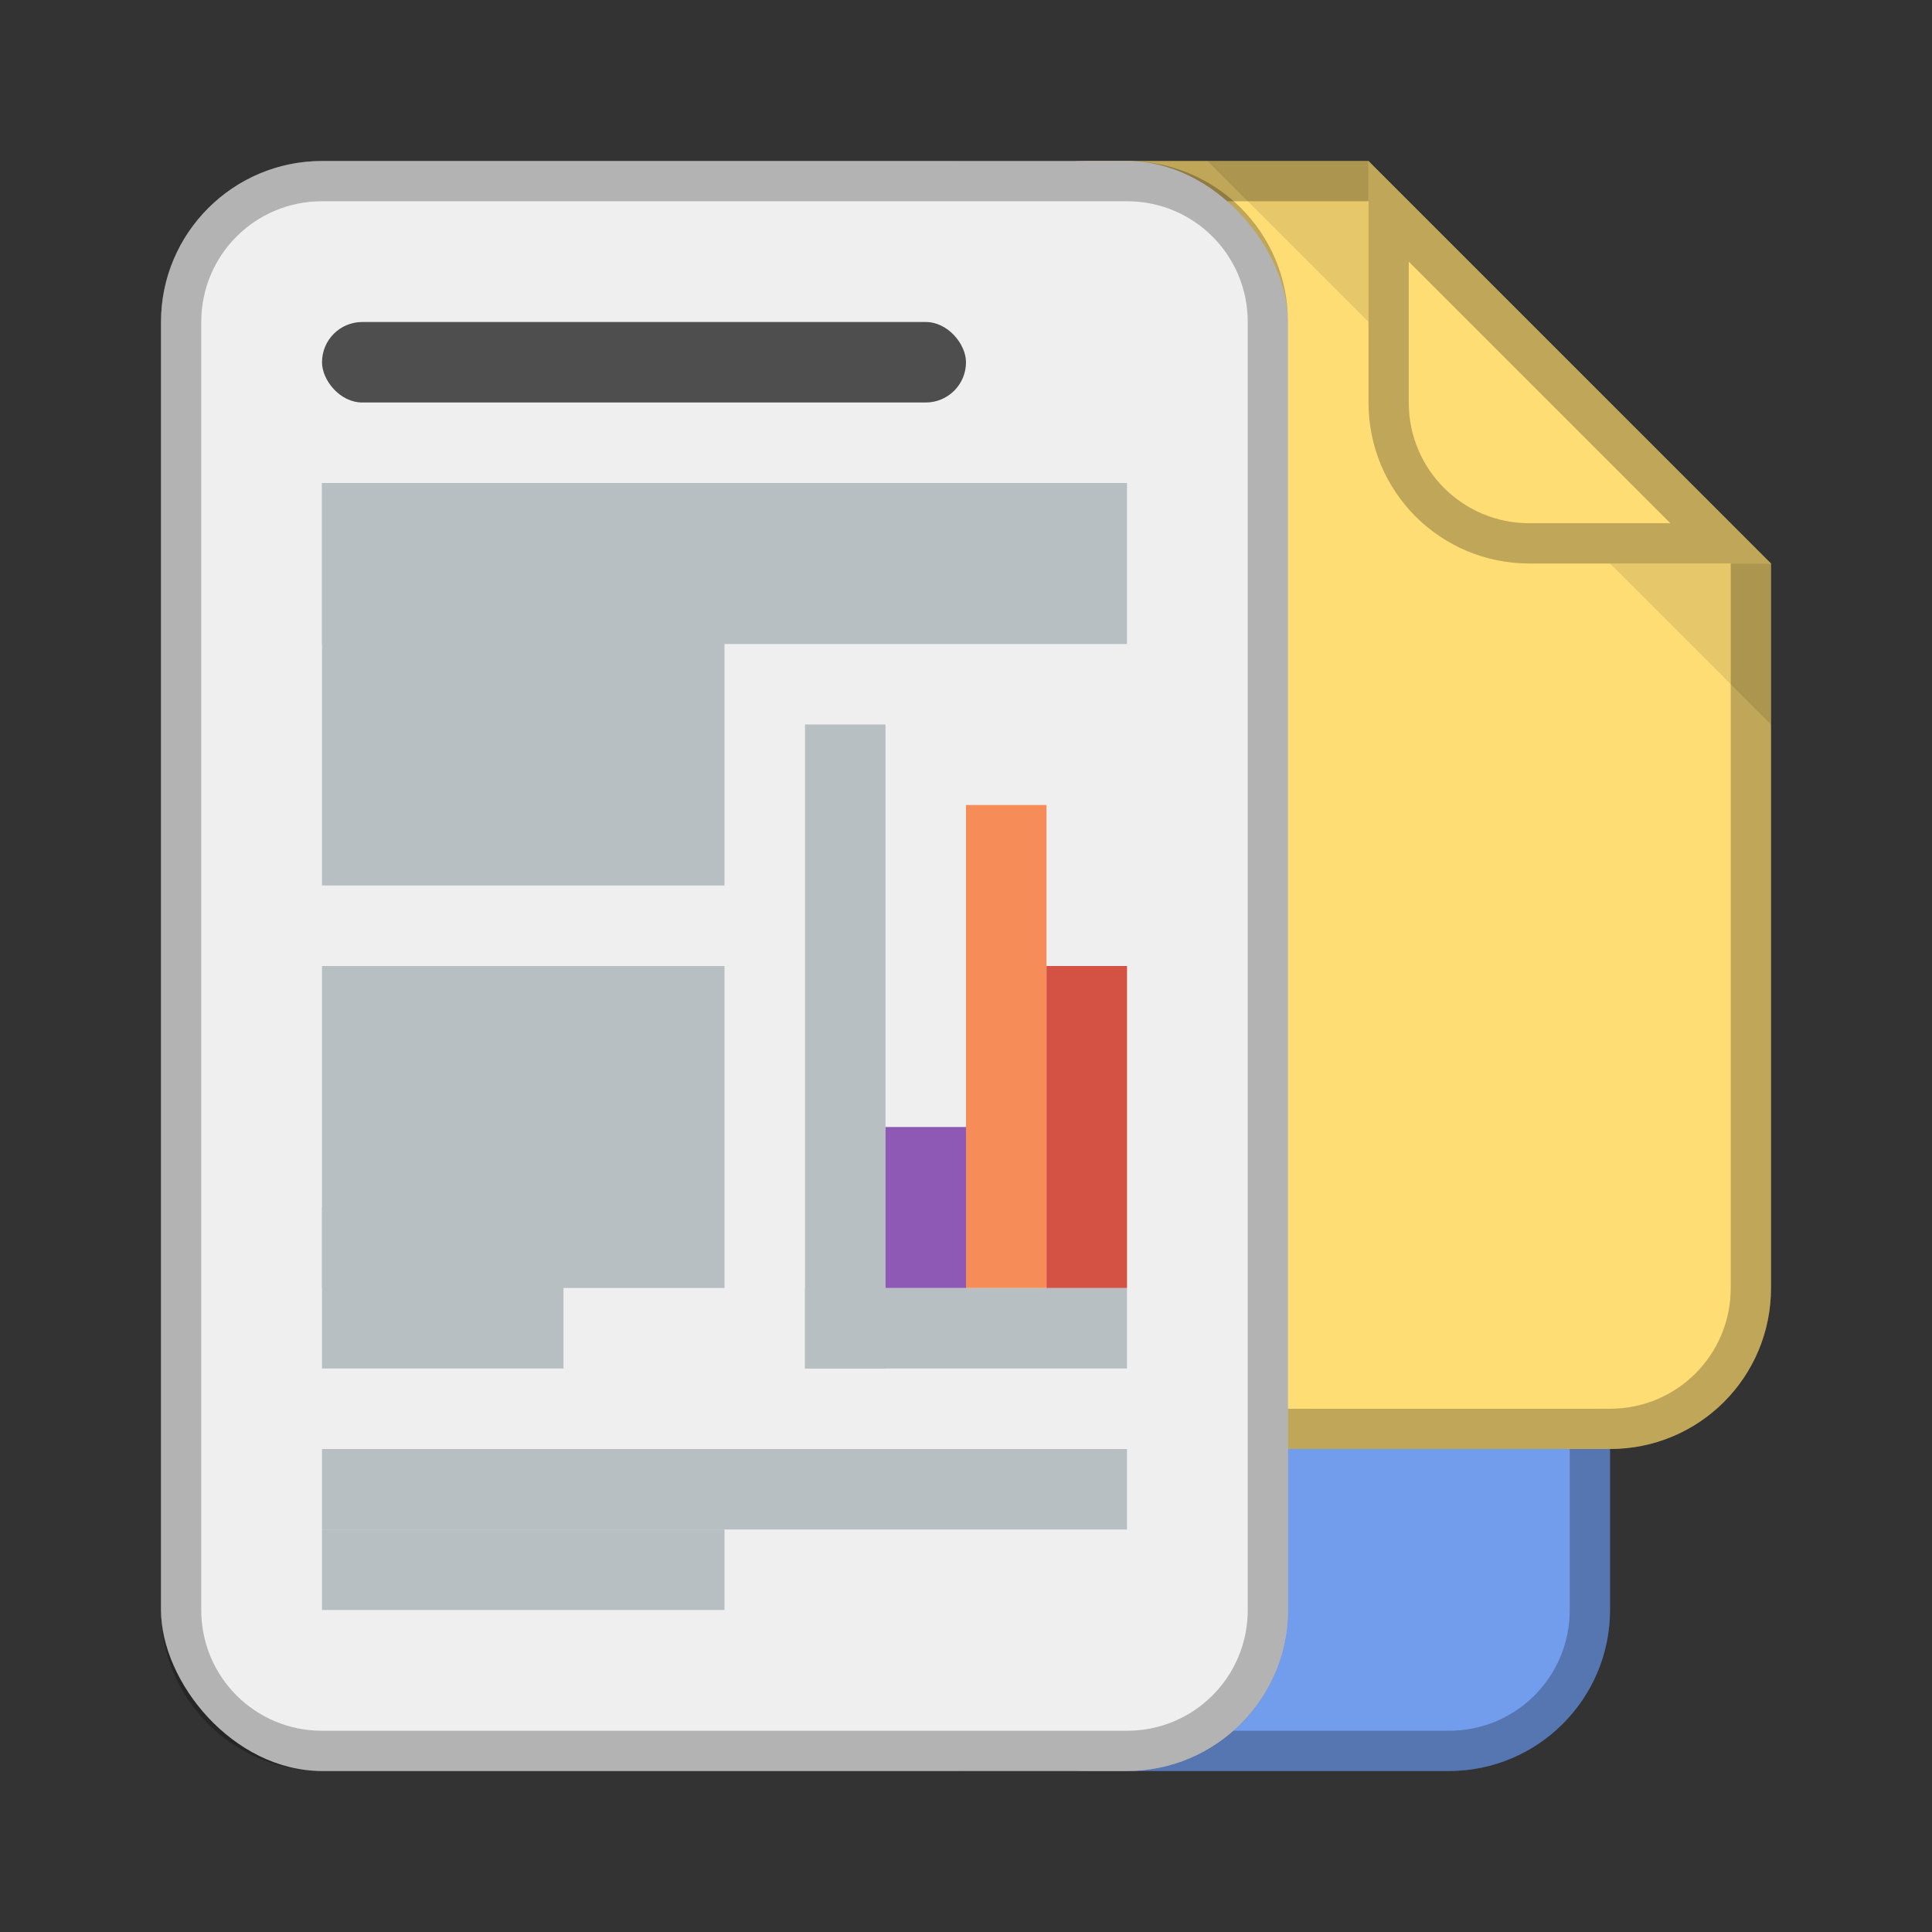 <?xml version="1.0" encoding="UTF-8" standalone="no"?>
<!-- Created with Inkscape (http://www.inkscape.org/) -->

<svg
   xmlns:dc="http://purl.org/dc/elements/1.1/"
   xmlns:cc="http://creativecommons.org/ns#"
   xmlns:rdf="http://www.w3.org/1999/02/22-rdf-syntax-ns#"
   xmlns:svg="http://www.w3.org/2000/svg"
   xmlns="http://www.w3.org/2000/svg"
   xmlns:sodipodi="http://sodipodi.sourceforge.net/DTD/sodipodi-0.dtd"
   xmlns:inkscape="http://www.inkscape.org/namespaces/inkscape"
   width="48px"
   height="48px"
   viewBox="0 0 48 48"
   version="1.1"
   id="SVGRoot"
   inkscape:version="0.92.4 (5da689c313, 2019-01-14)"
   sodipodi:docname="gnome-documents.svg">
  <rect x="0" y="0" width="48" height="48" fill="#333333" stroke="none"/>
  <defs
     id="defs815" />
  <sodipodi:namedview
     id="base"
     pagecolor="#ffffff"
     bordercolor="#666666"
     borderopacity="1.0"
     inkscape:pageopacity="0.0"
     inkscape:pageshadow="2"
     inkscape:zoom="6.816346"
     inkscape:cx="24.274473"
     inkscape:cy="13.085913"
     inkscape:document-units="px"
     inkscape:current-layer="layer1"
     showgrid="true"
     inkscape:window-width="1920"
     inkscape:window-height="1017"
     inkscape:window-x="-8"
     inkscape:window-y="-8"
     inkscape:window-maximized="1"
     inkscape:grid-bbox="true"
     inkscape:snap-global="true">
    <inkscape:grid
       type="xygrid"
       id="grid1371" />
  </sodipodi:namedview>
  <g
     inkscape:label="Layer 1"
     inkscape:groupmode="layer"
     id="layer1">
    <rect
       style="opacity:1;vector-effect:none;fill:#729dec;fill-opacity:1;fill-rule:evenodd;stroke:none;stroke-width:2;stroke-linecap:round;stroke-linejoin:round;stroke-miterlimit:4;stroke-dasharray:none;stroke-opacity:1;paint-order:normal"
       id="rect823"
       width="17"
       height="22"
       x="23"
       y="22"
       ry="4" />
    <path
       style="opacity:0.25;vector-effect:none;fill:#000000;fill-opacity:1;fill-rule:evenodd;stroke:none;stroke-width:2;stroke-linecap:round;stroke-linejoin:round;stroke-miterlimit:4;stroke-dasharray:none;stroke-opacity:1;paint-order:normal"
       d="M 24 24 C 21.784 24 20 25.784 20 28 L 20 40 C 20 42.216 21.784 44 24 44 L 36 44 C 38.216 44 40 42.216 40 40 L 40 28 C 40 25.784 38.216 24 36 24 L 24 24 z M 24 25 L 36 25 C 37.662 25 39 26.338 39 28 L 39 40 C 39 41.662 37.662 43 36 43 L 24 43 C 22.338 43 21 41.662 21 40 L 21 28 C 21 26.338 22.338 25 24 25 z "
       id="rect900" />
    <path
       style="opacity:1;vector-effect:none;fill:#ffdd75;fill-opacity:1;fill-rule:evenodd;stroke:none;stroke-width:2;stroke-linecap:round;stroke-linejoin:round;stroke-miterlimit:4;stroke-dasharray:none;stroke-opacity:1;paint-order:normal"
       d="M 27 4 C 24.784 4 23 5.784 23 8 L 23 32 C 23 34.216 24.784 36 27 36 L 40 36 C 42.216 36 44 34.216 44 32 L 44 14 L 38 10 L 34 4 L 27 4 z "
       id="rect820" />
    <path
       style="opacity:0.25;vector-effect:none;fill:#000000;fill-opacity:1;fill-rule:evenodd;stroke:none;stroke-width:2;stroke-linecap:round;stroke-linejoin:round;stroke-miterlimit:4;stroke-dasharray:none;stroke-opacity:1;paint-order:normal"
       d="M 24 4 C 21.784 4 20 5.784 20 8 L 20 32 C 20 34.216 21.784 36 24 36 L 40 36 C 42.216 36 44 34.216 44 32 L 44 14 L 43 13.334 L 43 32 C 43 33.662 41.662 35 40 35 L 24 35 C 22.338 35 21 33.662 21 32 L 21 8 C 21 6.338 22.338 5 24 5 L 34.666 5 L 34 4 L 24 4 z "
       id="rect830" />
    <path
       inkscape:connector-curvature="0"
       style="opacity:0.1;fill:#000000;stroke:none;stroke-width:1px;stroke-linecap:butt;stroke-linejoin:miter;stroke-opacity:1"
       d="m 44,18 -4,-4 h 4 z M 34,8 30,4 h 4 z"
       id="path957"
       sodipodi:nodetypes="cccccccc" />
    <path
       style="opacity:1;vector-effect:none;fill:#ffdd75;fill-opacity:1;fill-rule:evenodd;paint-order:stroke fill markers"
       d="M 34 4 L 34 10 C 34 12.216 35.784 14 38 14 L 44 14 L 34 4 z "
       id="rect879" />
    <path
       style="opacity:0.25;vector-effect:none;fill:#000000;fill-opacity:1;fill-rule:evenodd;stroke:none;stroke-width:4;stroke-linecap:round;stroke-linejoin:round;stroke-miterlimit:4;stroke-dasharray:none;stroke-dashoffset:0;stroke-opacity:1;paint-order:stroke fill markers"
       d="M 34 4 L 34 10 C 34 12.216 35.784 14 38 14 L 44 14 L 43 13 L 35 5 L 34 4 z M 35 6.5 L 41.5 13 L 38 13 C 36.338 13 35 11.662 35 10 L 35 6.5 z "
       id="rect819-9" />
    <rect
       style="opacity:1;vector-effect:none;fill:#efefef;fill-opacity:1;fill-rule:evenodd;stroke:none;stroke-width:2;stroke-linecap:round;stroke-linejoin:round;stroke-miterlimit:4;stroke-dasharray:none;stroke-opacity:1;paint-order:normal"
       id="rect818"
       width="28"
       height="40"
       x="4"
       y="4"
       ry="4" />
    <path
       style="opacity:0.25;vector-effect:none;fill:#000000;fill-opacity:1;fill-rule:evenodd;stroke:none;stroke-width:2;stroke-linecap:round;stroke-linejoin:round;stroke-miterlimit:4;stroke-dasharray:none;stroke-opacity:1;paint-order:normal"
       d="M 8 4 C 5.784 4 4 5.784 4 8 L 4 40 C 4 42.216 5.784 44 8 44 L 28 44 C 30.216 44 32 42.216 32 40 L 32 8 C 32 5.784 30.216 4 28 4 L 8 4 z M 8 5 L 28 5 C 29.662 5 31 6.338 31 8 L 31 40 C 31 41.662 29.662 43 28 43 L 8 43 C 6.338 43 5 41.662 5 40 L 5 8 C 5 6.338 6.338 5 8 5 z "
       id="rect825" />
    <rect
       style="opacity:1;vector-effect:none;fill:#4e4e4e;fill-opacity:1;fill-rule:evenodd;stroke:none;stroke-width:2;stroke-linecap:round;stroke-linejoin:round;stroke-miterlimit:4;stroke-dasharray:none;stroke-opacity:1;paint-order:normal"
       id="rect1061"
       width="16"
       height="2"
       x="8"
       y="8"
       ry="1" />
    <rect
       style="opacity:1;vector-effect:none;fill:#b7bfc2;fill-opacity:1;fill-rule:evenodd;stroke:none;stroke-width:2;stroke-linecap:round;stroke-linejoin:round;stroke-miterlimit:4;stroke-dasharray:none;stroke-opacity:1;paint-order:normal"
       id="rect1063"
       width="20"
       height="4"
       x="8"
       y="12" />
    <rect
       style="opacity:1;vector-effect:none;fill:#b7bfc2;fill-opacity:1;fill-rule:evenodd;stroke:none;stroke-width:2;stroke-linecap:round;stroke-linejoin:round;stroke-miterlimit:4;stroke-dasharray:none;stroke-opacity:1;paint-order:normal"
       id="rect1065"
       width="10"
       height="10"
       x="8"
       y="12" />
    <rect
       style="opacity:1;vector-effect:none;fill:#b7bfc2;fill-opacity:1;fill-rule:evenodd;stroke:none;stroke-width:2;stroke-linecap:round;stroke-linejoin:round;stroke-miterlimit:4;stroke-dasharray:none;stroke-opacity:1;paint-order:normal"
       id="rect1067"
       width="10"
       height="8"
       x="8"
       y="24" />
    <rect
       style="opacity:1;vector-effect:none;fill:#b7bfc2;fill-opacity:1;fill-rule:evenodd;stroke:none;stroke-width:2;stroke-linecap:round;stroke-linejoin:round;stroke-miterlimit:4;stroke-dasharray:none;stroke-opacity:1;paint-order:normal"
       id="rect1069"
       width="6"
       height="4"
       x="8"
       y="30" />
    <rect
       style="opacity:1;vector-effect:none;fill:#b7bfc2;fill-opacity:1;fill-rule:evenodd;stroke:none;stroke-width:2;stroke-linecap:round;stroke-linejoin:round;stroke-miterlimit:4;stroke-dasharray:none;stroke-opacity:1;paint-order:normal"
       id="rect1071"
       width="20"
       height="2"
       x="8"
       y="36" />
    <rect
       style="opacity:1;vector-effect:none;fill:#b7bfc2;fill-opacity:1;fill-rule:evenodd;stroke:none;stroke-width:2;stroke-linecap:round;stroke-linejoin:round;stroke-miterlimit:4;stroke-dasharray:none;stroke-opacity:1;paint-order:normal"
       id="rect1073"
       width="10"
       height="2"
       x="8"
       y="38" />
    <rect
       style="opacity:1;vector-effect:none;fill:#b7bfc2;fill-opacity:1;fill-rule:evenodd;stroke:none;stroke-width:2;stroke-linecap:round;stroke-linejoin:round;stroke-miterlimit:4;stroke-dasharray:none;stroke-opacity:1;paint-order:normal"
       id="rect1075"
       width="2"
       height="16"
       x="20"
       y="18" />
    <rect
       style="opacity:1;vector-effect:none;fill:#b7bfc2;fill-opacity:1;fill-rule:evenodd;stroke:none;stroke-width:2;stroke-linecap:round;stroke-linejoin:round;stroke-miterlimit:4;stroke-dasharray:none;stroke-opacity:1;paint-order:normal"
       id="rect1077"
       width="8"
       height="2"
       x="20"
       y="32" />
    <rect
       style="opacity:1;vector-effect:none;fill:#8e58b5;fill-opacity:1;fill-rule:evenodd;stroke:none;stroke-width:2;stroke-linecap:round;stroke-linejoin:round;stroke-miterlimit:4;stroke-dasharray:none;stroke-opacity:1;paint-order:normal"
       id="rect1079"
       width="2"
       height="4"
       x="22"
       y="28" />
    <rect
       style="opacity:1;vector-effect:none;fill:#f68d59;fill-opacity:1;fill-rule:evenodd;stroke:none;stroke-width:2;stroke-linecap:round;stroke-linejoin:round;stroke-miterlimit:4;stroke-dasharray:none;stroke-opacity:1;paint-order:normal"
       id="rect1081"
       width="2"
       height="12"
       x="24"
       y="20" />
    <rect
       style="opacity:1;vector-effect:none;fill:#d35244;fill-opacity:1;fill-rule:evenodd;stroke:none;stroke-width:2;stroke-linecap:round;stroke-linejoin:round;stroke-miterlimit:4;stroke-dasharray:none;stroke-opacity:1;paint-order:normal"
       id="rect1083"
       width="2"
       height="8"
       x="26"
       y="24" />
  </g>
</svg>
